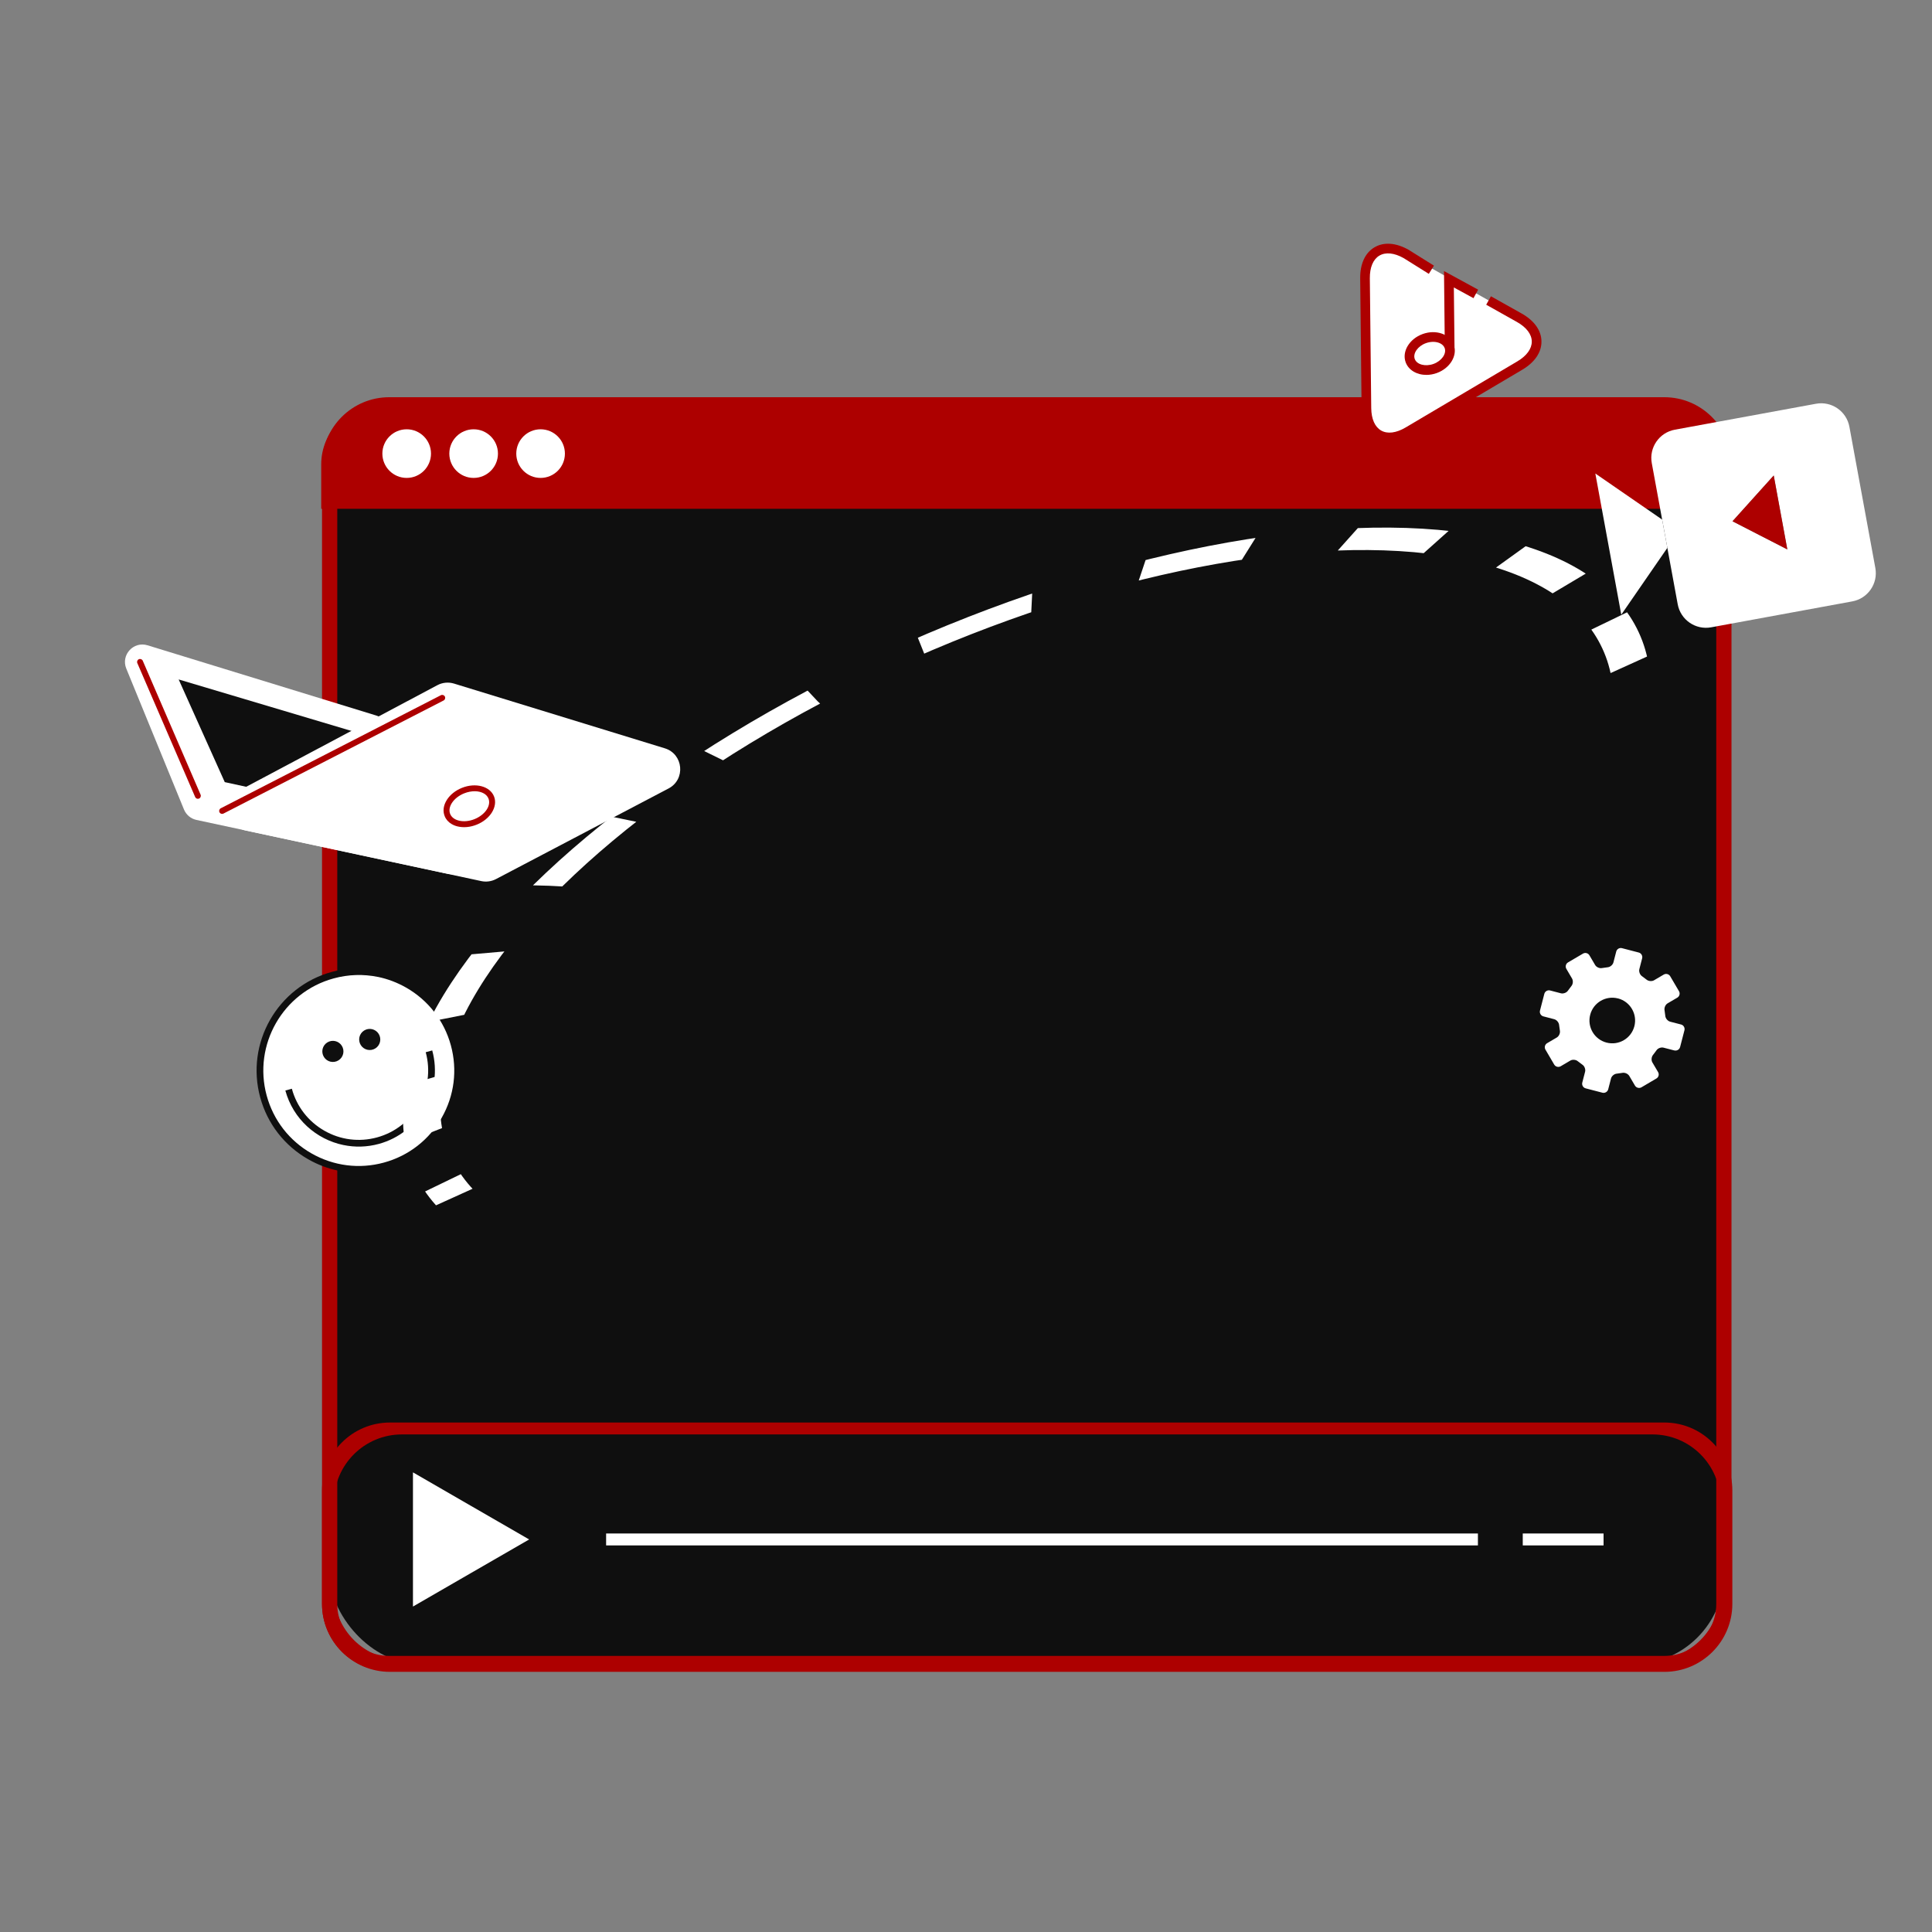 <svg xmlns="http://www.w3.org/2000/svg" viewBox="0 0 1000 1000" overflow="hidden" preserveAspectRatio="xMidYMid meet" id="eaf-fa37-0"><rect x="0" y="0" width="1000" height="1000" fill="#808080" stroke="none"/><!-- Created with Expressive Animator v1.3.1 | https://expressive.app/expressive-animator/ --><defs><clipPath id="eaf-fa37-1"><rect x="0" y="0" width="1000" height="1000"></rect></clipPath><clipPath id="eaf-fa37-2"><path d="m-246.052 179.163l89.219 -153.933l204.104 -34.377l77.185 67.702l-370.508 120.608z" transform="matrix(1.529 -0.27 0.212 1.203 1543.204 192.553)"></path></clipPath></defs><g clip-path="url('#eaf-fa37-1')" style="isolation: isolate;"><g><g transform="matrix(1.45 0 0 1.45 -1630.493 -14.805)"><g transform="translate(0 0)"><g><rect fill="#0f0f0f" width="497.91" height="449.63" rx="32.65" transform="translate(1242.04 154.68)"></rect><polygon points="1313.37,559.74 1292.63,571.71 1271.89,583.69 1271.89,559.74 1271.89,535.79 1292.63,547.77 1313.37,559.74" fill="#fff"></polygon><rect fill="#fff" width="311.2" height="4.26" transform="translate(1340.84 557.61)"></rect><rect fill="#fff" width="28.84" height="4.26" transform="translate(1668.05 557.61)"></rect><g><path fill="#ad0000" d="m1718.59 607l-454.9 0c-13.41 0 -24.27 -10.87 -24.27 -24.27l0 -40.46c0 -13.41 10.87 -24.27 24.27 -24.27l454.9 0c13.41 0 24.27 10.87 24.27 24.27l0 40.46c0 13.41 -10.87 24.27 -24.27 24.27zm-450.64 -4.26l446.39 0c13.41 0 24.27 -10.87 24.27 -24.27l0 -31.95c0 -13.41 -10.87 -24.27 -24.27 -24.27l-446.39 0c-13.41 0 -24.27 10.87 -24.27 24.27l0 31.95c0 13.41 10.87 24.27 24.27 24.27z"></path><g><path fill="#ad0000" d="m1718.58 606.75l-455.17 0c-13.23 0 -23.98 -10.76 -23.98 -23.98l0 -406.79c0 -13.22 10.76 -23.98 23.98 -23.98l455.17 0c13.23 0 23.98 10.76 23.98 23.98l0 406.79c0 13.22 -10.76 23.98 -23.98 23.98zm-455.17 -449.31c-10.22 0 -18.54 8.32 -18.54 18.54l0 406.79c0 10.22 8.32 18.54 18.54 18.54l455.17 0c10.22 0 18.54 -8.32 18.54 -18.54l0 -406.79c0 -10.22 -8.32 -18.54 -18.54 -18.54l-455.17 0z"></path><path fill="#ad0000" d="m1721.6 154.72l-461.2 0c-11.74 0 -21.26 9.52 -21.26 21.26l0 15.85l503.73 0l0 -15.85c0 -11.74 -9.52 -21.26 -21.26 -21.26l-0.01 0z"></path></g><g><path fill="#fff" d="m1278.33 172.13c0 4.8 -3.89 8.68 -8.68 8.68c-4.79 0 -8.68 -3.89 -8.68 -8.68c0 -4.79 3.89 -8.68 8.68 -8.68c4.79 0 8.68 3.89 8.68 8.68z"></path><path fill="#fff" d="m1302.23 172.13c0 4.8 -3.89 8.68 -8.68 8.68c-4.79 0 -8.68 -3.89 -8.68 -8.68c0 -4.79 3.89 -8.68 8.68 -8.68c4.79 0 8.68 3.89 8.68 8.68z"></path><path fill="#fff" d="m1326.13 172.13c0 4.8 -3.89 8.68 -8.68 8.68c-4.79 0 -8.68 -3.89 -8.68 -8.68c0 -4.79 3.89 -8.68 8.68 -8.68c4.79 0 8.68 3.89 8.68 8.68z"></path></g></g></g><g transform="matrix(0.951 0.309 -0.309 0.951 323.91 -436.37)"><path fill="#fff" d="m1450.32 117.61c9.21 1.85 11.66 9.14 5.45 16.19l-30.63 34.76c-6.21 7.05 -13.75 5.53 -16.75 -3.37l-14.79 -43.91c-3 -8.9 2.08 -14.67 11.29 -12.82l45.42 9.14l0.01 0.01z"></path><path fill="#ad0000" d="m1420.1 174.21c-1.62 0.55 -3.27 0.67 -4.88 0.34c-3.8 -0.77 -6.81 -3.89 -8.47 -8.81l-14.79 -43.91c-1.66 -4.92 -1.16 -9.23 1.41 -12.14c2.56 -2.91 6.78 -3.95 11.86 -2.93l10.36 2.59l-0.84 3.35l-10.29 -2.57c-3.75 -0.75 -6.8 -0.11 -8.51 1.84c-1.71 1.95 -1.97 5.05 -0.73 8.75l14.79 43.91c1.25 3.7 3.33 6.01 5.87 6.53c2.54 0.51 5.36 -0.82 7.94 -3.74l30.63 -34.76c2.58 -2.93 3.54 -5.89 2.72 -8.35c-0.82 -2.46 -3.39 -4.23 -7.21 -5l-12.32 -2.46l0.67 -3.39l12.33 2.46c5.09 1.02 8.57 3.61 9.81 7.29c1.24 3.68 0.03 7.84 -3.4 11.74l-30.63 34.76c-1.97 2.24 -4.13 3.76 -6.33 4.5l0.01 0z"></path><path fill="#ad0000" d="m1425.18 147.24c-3.26 1.1 -6.67 0.43 -8.54 -1.97c-2.51 -3.22 -1.32 -8.36 2.66 -11.46c3.97 -3.1 9.25 -3 11.76 0.22l0 0c2.51 3.22 1.32 8.36 -2.65 11.46c-1.01 0.79 -2.11 1.37 -3.23 1.75zm-1.53 -11.91c-0.76 0.26 -1.52 0.66 -2.23 1.21c-2.43 1.89 -3.37 4.92 -2.06 6.61c1.32 1.69 4.48 1.51 6.91 -0.38c2.43 -1.89 3.37 -4.92 2.06 -6.61c-0.94 -1.2 -2.81 -1.46 -4.69 -0.83l0.01 0z"></path><polygon points="1431.57,134.78 1428.29,135.89 1419.6,110.08 1433.24,112.63 1432.6,116.03 1424.75,114.56 1431.57,134.78" fill="#ad0000"></polygon><animateTransform attributeName="transform" type="translate" from="0 0" to="0 0" calcMode="discrete" dur="5000ms" repeatCount="indefinite"></animateTransform><animateMotion keyTimes="0;0.31;0.6;1" calcMode="spline" keySplines="0.42 0 1 1;0 0 1 1;0 0 0.58 1" dur="5000ms" repeatCount="indefinite" attributeName="transform" keyPoints="0;0.324;0.644;1" path="m1636.646 137.953q24.179 -2.543 33.125 19.487q-11.918 20.174 -34.866 15.835q-25.532 -18.293 1.74 -35.322" additive="sum"></animateMotion><animateTransform keyTimes="0;0.31;0.6;1" calcMode="linear" dur="5000ms" repeatCount="indefinite" attributeName="transform" values="18;41;5;18" type="rotate" additive="sum"></animateTransform><animateTransform attributeName="transform" type="translate" from="-1425.961 -140.555" to="-1425.961 -140.555" calcMode="discrete" dur="5000ms" repeatCount="indefinite" additive="sum"></animateTransform></g></g><g transform="translate(0 0)"><g transform="matrix(0.927 -0.375 0.375 0.927 57.077 506.071)"><g><path fill="#fff" d="m1128 233.12l-0.23 -54.36c-0.02 -5.25 6.07 -8.17 10.15 -4.86l66.3 53.87c1.14 0.93 1.91 2.22 2.19 3.66l9.93 52c1.04 5.44 -5.02 9.43 -9.61 6.32l-76 -51.51c-1.7 -1.15 -2.72 -3.07 -2.73 -5.13l-0 0.01z"></path><path fill="#ad0000" d="m1133.59 231.1c-0.13 -0.17 -0.21 -0.39 -0.22 -0.62l-1.21 -52.05c-0.01 -0.58 0.45 -1.07 1.03 -1.08c0.58 -0.01 1.07 0.45 1.08 1.03l1.21 52.05c0.01 0.58 -0.45 1.07 -1.03 1.08c-0.35 0 -0.67 -0.16 -0.86 -0.41z"></path><polygon points="1143.65,189.37 1196.24,231.38 1201.2,267.78 1145.16,229.52 1143.65,189.37" fill="#0f0f0f"></polygon></g><g><path fill="#fff" d="m1149.22 234.19l79.28 -8.29c2.06 -0.22 4.11 0.4 5.72 1.7l61.09 49.64c5.39 4.38 2.78 13.1 -4.14 13.79l-69.23 6.88c-1.81 0.18 -3.63 -0.28 -5.14 -1.3l-71.15 -48.23c-6.01 -4.07 -3.66 -13.43 3.56 -14.18l0.01 -0.01z"></path><path fill="#ad0000" d="m1139.59 239.34c-0.12 -0.15 -0.19 -0.34 -0.21 -0.55c-0.05 -0.58 0.38 -1.1 0.96 -1.15l87.97 -7.95c0.58 -0.05 1.09 0.38 1.15 0.96c0.05 0.58 -0.38 1.1 -0.96 1.15l-87.97 7.95c-0.37 0.03 -0.72 -0.13 -0.93 -0.41l-0.01 0z"></path><path fill="#ad0000" d="m1214.62 273.76c-0.82 -1.06 -1.25 -2.27 -1.24 -3.54c0 -1.96 1.04 -3.77 2.92 -5.11c1.77 -1.26 4.11 -1.95 6.58 -1.94c5.23 0.01 9.48 3.2 9.47 7.1c0 3.9 -4.27 7.07 -9.5 7.05c-2.47 0 -4.8 -0.71 -6.57 -1.97c-0.66 -0.47 -1.21 -1 -1.65 -1.58l-0.01 -0.01zm14.79 -5.78c-1.22 -1.59 -3.69 -2.69 -6.54 -2.7c-2.03 0 -3.93 0.55 -5.35 1.55c-1.31 0.93 -2.03 2.13 -2.03 3.39c0 1.26 0.71 2.46 2.02 3.4c1.41 1.01 3.31 1.57 5.34 1.58c4.06 0 7.37 -2.21 7.38 -4.94c0 -0.82 -0.29 -1.6 -0.82 -2.28l0 0z"></path></g><animateTransform attributeName="transform" type="translate" from="0 0" to="0 0" calcMode="discrete" dur="5000ms" repeatCount="indefinite"></animateTransform><animateMotion keyTimes="0;0.34;0.657;1" calcMode="spline" keySplines="0.42 0 1 1;0 0 1 1;0 0 0.58 1" dur="5000ms" repeatCount="indefinite" attributeName="transform" keyPoints="0;0.347;0.717;1" path="m1269.85 269.774q-40.849 1.404 -56.868 -34.552q29.114 -38.744 65.618 -14.935q21.621 24.974 -8.75 49.487" additive="sum"></animateMotion><animateTransform keyTimes="0;0.34;0.657;1" calcMode="linear" dur="5000ms" repeatCount="indefinite" attributeName="transform" values="-22;0;-35;-22" type="rotate" additive="sum"></animateTransform><animateTransform attributeName="transform" type="translate" from="-1212.982 -235.222" to="-1212.982 -235.222" calcMode="discrete" dur="5000ms" repeatCount="indefinite" additive="sum"></animateTransform></g><path fill="#fff" d="m1722.18 385.19l-3.87 -1c-0.91 -0.23 -2.06 0.2 -2.56 0.99l-1.17 1.56c-0.6 0.7 -0.73 1.92 -0.26 2.72l2.03 3.44c0.47 0.8 0.2 1.84 -0.6 2.3l-5.33 3.14c-0.79 0.46 -1.84 0.19 -2.31 -0.6l-2.03 -3.45c-0.48 -0.8 -1.59 -1.29 -2.5 -1.1l-1.93 0.27c-0.92 0.06 -1.87 0.84 -2.1 1.74l-1 3.86c-0.23 0.89 -1.17 1.44 -2.06 1.21l-5.99 -1.56c-0.89 -0.23 -1.43 -1.16 -1.2 -2.06l1 -3.86c0.23 -0.9 -0.21 -2.05 -1 -2.55l-1.56 -1.18c-0.7 -0.61 -1.92 -0.73 -2.71 -0.26l-3.45 2.03c-0.8 0.46 -1.83 0.19 -2.3 -0.6l-3.13 -5.34c-0.47 -0.79 -0.2 -1.83 0.6 -2.3l3.44 -2.02c0.8 -0.47 1.3 -1.59 1.11 -2.5l-0.27 -1.93c-0.06 -0.93 -0.85 -1.87 -1.75 -2.11l-3.87 -1.01c-0.89 -0.23 -1.44 -1.16 -1.21 -2.06l1.55 -5.98c0.23 -0.9 1.16 -1.44 2.05 -1.21l3.87 1.01c0.9 0.23 2.05 -0.21 2.55 -0.99l1.17 -1.56c0.61 -0.7 0.72 -1.92 0.25 -2.73l-2.02 -3.44c-0.47 -0.79 -0.2 -1.84 0.6 -2.31l5.33 -3.13c0.8 -0.47 1.83 -0.2 2.3 0.6l2.03 3.45c0.46 0.8 1.59 1.29 2.49 1.1l1.94 -0.27c0.93 -0.06 1.88 -0.85 2.11 -1.75l1 -3.87c0.23 -0.9 1.15 -1.44 2.05 -1.21l5.99 1.56c0.89 0.23 1.44 1.16 1.21 2.06l-1 3.87c-0.23 0.9 0.21 2.05 0.99 2.55l1.55 1.17c0.71 0.61 1.92 0.72 2.72 0.25l3.45 -2.03c0.8 -0.47 1.84 -0.2 2.31 0.6l3.13 5.33c0.47 0.8 0.2 1.84 -0.6 2.31l-3.45 2.02c-0.8 0.47 -1.29 1.61 -1.1 2.51l0.26 1.94c0.06 0.92 0.85 1.87 1.76 2.11l3.87 1c0.9 0.23 1.44 1.16 1.21 2.06l-1.55 5.98c-0.23 0.9 -1.16 1.44 -2.05 1.21l0.01 0.02zm-20.13 -18.57c-4.36 -1.13 -8.8 1.48 -9.93 5.83c-1.13 4.36 1.48 8.8 5.84 9.93c4.35 1.13 8.8 -1.48 9.93 -5.84c1.13 -4.35 -1.49 -8.8 -5.83 -9.93l-0.01 0.01z" transform="translate(0 0)"><animateTransform attributeName="transform" type="translate" from="0 0" to="0 0" calcMode="discrete" dur="5000ms" repeatCount="indefinite"></animateTransform><animateMotion keyTimes="0;0.287;0.46;0.723;1" calcMode="linear" dur="5000ms" repeatCount="indefinite" attributeName="transform" keyPoints="0;0.295;0.45;0.719;1" path="m1699.985 374.47q35.873 3.68 59.987 -11.313q11.888 -14.877 5.465 -30.657q-17.345 -18.041 -53.092 -10.941q-24.319 13.724 -12.361 52.911" additive="sum"></animateMotion><animateTransform keyTimes="0;1" calcMode="linear" dur="5000ms" repeatCount="indefinite" attributeName="transform" values="0;360" type="rotate" additive="sum"></animateTransform><animateTransform attributeName="transform" type="translate" from="-1699.985 -374.47" to="-1699.985 -374.47" calcMode="discrete" dur="5000ms" repeatCount="indefinite" additive="sum"></animateTransform></path><g transform="matrix(0.99 0.139 -0.139 0.99 44.302 -247.33)"><polygon points="1719.35,206.09 1693.43,193.11 1709.61,241.74 1722.59,215.82 1719.35,206.09" fill="#fff"></polygon><path fill="#fff" d="m1742.01 241.75l48.63 -16.18c5.37 -1.79 8.28 -7.59 6.49 -12.96l-16.18 -48.63c-1.79 -5.37 -7.59 -8.28 -12.96 -6.49l-48.63 16.18c-5.37 1.79 -8.27 7.59 -6.49 12.96l16.18 48.63c1.79 5.37 7.59 8.27 12.96 6.49zm8.44 -47.68l6.16 -9.12l4.24 12.73l4.24 12.73l-10.39 -3.61l-10.39 -3.62l6.15 -9.12l-0.01 0.01z"></path><polygon points="1750.45,194.07 1756.61,184.95 1760.84,197.68 1765.08,210.42 1754.69,206.81 1744.3,203.19 1750.45,194.07" fill="#ad0000"></polygon><animateTransform attributeName="transform" type="translate" from="1790.64 193.11" to="1790.64 193.11" calcMode="discrete" dur="5000ms" repeatCount="indefinite"></animateTransform><animateTransform keyTimes="0;0.49;1" calcMode="spline" keySplines="0.42 0 0.58 1;0.42 0 0.58 1" dur="5000ms" repeatCount="indefinite" attributeName="transform" values="8;-18;8" type="rotate" additive="sum"></animateTransform><animateTransform attributeName="transform" type="translate" from="-1790.64 -193.11" to="-1790.64 -193.11" calcMode="discrete" dur="5000ms" repeatCount="indefinite" additive="sum"></animateTransform></g><g transform="matrix(0 0 0 0 1179.076 484.474)"><path fill="#fff" d="m1186.54 497.47c0 0 4.18 -26.67 -3.66 -28.27c-9.76 -2 -11.81 14.28 -6.53 18.63c5.28 4.35 -3.07 -12.63 -10.64 -7.44c-5.91 4.06 -4.37 15.2 20.83 17.08l0 0z"></path><g><rect fill="#fff" width="3.09" height="9.84" transform="matrix(0.949 -0.316 0.316 0.949 1166.202 450.98)"></rect><rect fill="#fff" width="3.09" height="9.84" transform="matrix(0.949 -0.316 0.316 0.949 1166.202 450.98)"></rect><rect fill="#fff" width="3.09" height="9.84" transform="matrix(0.2 -0.98 0.98 0.2 1143.64 478.88)"></rect><rect fill="#fff" width="9.84" height="3.09" transform="matrix(0.664 -0.748 0.748 0.664 1154.098 510.387)"></rect><rect fill="#fff" width="3.09" height="9.84" transform="matrix(0.949 -0.317 0.317 0.949 1185.758 509.611)"></rect><rect fill="#fff" width="3.09" height="9.84" transform="matrix(0.2 -0.98 0.98 0.2 1204.253 491.291)"></rect><rect fill="#fff" width="9.84" height="3.09" transform="matrix(0.663 -0.748 0.748 0.663 1195.098 464.003)"></rect></g><animateTransform attributeName="transform" type="translate" from="1179.076 484.474" to="1179.076 484.474" calcMode="discrete" dur="5000ms" repeatCount="indefinite"></animateTransform><animateTransform keyTimes="0;0.39;1" calcMode="linear" dur="5000ms" repeatCount="indefinite" attributeName="transform" values="0;71;71" type="rotate" additive="sum"></animateTransform><animateTransform keyTimes="0;0.003;0.243;0.39;1" calcMode="spline" keySplines="0 0 1 1;0 0 0.58 1;0.42 0 1 1;0 0 1 1" dur="5000ms" repeatCount="indefinite" attributeName="transform" values="0 0;0 0;1 1;0 0;0 0" type="scale" additive="sum"></animateTransform><animateTransform attributeName="transform" type="translate" from="-1179.076 -484.474" to="-1179.076 -484.474" calcMode="discrete" dur="5000ms" repeatCount="indefinite" additive="sum"></animateTransform><animate keyTimes="0;0.243;0.39;1" calcMode="linear" dur="5000ms" repeatCount="indefinite" attributeName="opacity" values="1;1;0;0"></animate></g><g transform="matrix(0 0 0 0 1252.043 447.109)" visibility="hidden"><path fill="#fff" d="m1186.54 497.47c0 0 4.18 -26.67 -3.66 -28.27c-9.76 -2 -11.81 14.28 -6.53 18.63c5.28 4.35 -3.07 -12.63 -10.64 -7.44c-5.91 4.06 -4.37 15.2 20.83 17.08l0 0z"></path><g><rect fill="#fff" width="3.09" height="9.84" transform="matrix(0.949 -0.316 0.316 0.949 1166.202 450.98)"></rect><rect fill="#fff" width="3.09" height="9.84" transform="matrix(0.949 -0.316 0.316 0.949 1166.202 450.98)"></rect><rect fill="#fff" width="3.09" height="9.84" transform="matrix(0.2 -0.98 0.98 0.2 1143.64 478.88)"></rect><rect fill="#fff" width="9.84" height="3.09" transform="matrix(0.664 -0.748 0.748 0.664 1154.098 510.387)"></rect><rect fill="#fff" width="3.09" height="9.84" transform="matrix(0.949 -0.317 0.317 0.949 1185.758 509.611)"></rect><rect fill="#fff" width="3.09" height="9.84" transform="matrix(0.2 -0.98 0.98 0.2 1204.253 491.291)"></rect><rect fill="#fff" width="9.84" height="3.09" transform="matrix(0.663 -0.748 0.748 0.663 1195.098 464.003)"></rect></g><animateTransform attributeName="transform" type="translate" from="1252.043 447.109" to="1252.043 447.109" calcMode="discrete" dur="5000ms" repeatCount="indefinite"></animateTransform><animateTransform keyTimes="0;0.497;0.887;1" calcMode="linear" dur="5000ms" repeatCount="indefinite" attributeName="transform" values="0;0;71;71" type="rotate" additive="sum"></animateTransform><animateTransform keyTimes="0;0.5;0.74;0.887;1" calcMode="spline" keySplines="0 0 1 1;0 0 0.58 1;0.42 0 1 1;0 0 1 1" dur="5000ms" repeatCount="indefinite" attributeName="transform" values="0 0;0 0;1 1;0 0;0 0" type="scale" additive="sum"></animateTransform><animateTransform attributeName="transform" type="translate" from="-1179.076 -484.474" to="-1179.076 -484.474" calcMode="discrete" dur="5000ms" repeatCount="indefinite" additive="sum"></animateTransform><animate keyTimes="0;0.74;0.887;1" calcMode="linear" dur="5000ms" repeatCount="indefinite" attributeName="opacity" values="1;1;0;0"></animate><animate keyTimes="0;0.497;0.497;1" calcMode="linear" dur="5000ms" repeatCount="indefinite" attributeName="visibility" values="hidden;hidden;visible;visible"></animate></g><g transform="matrix(0.848 -0.53 0.53 0.848 -17.652 723.359)"><g><ellipse fill="#fff" rx="35.28" ry="35.28" transform="matrix(0.055 -0.999 0.999 0.055 1252.501 392.46)"></ellipse><path fill="#0f0f0f" d="m1227.42 418.95c-2.77 -2.63 -5.12 -5.72 -6.98 -9.18c-4.61 -8.58 -5.61 -18.45 -2.8 -27.78c5.79 -19.26 26.18 -30.22 45.44 -24.43c9.33 2.81 17.01 9.08 21.63 17.66c4.61 8.58 5.61 18.45 2.8 27.78c-2.81 9.33 -9.08 17.01 -17.66 21.63c-8.58 4.61 -18.45 5.61 -27.78 2.8c-5.57 -1.68 -10.55 -4.59 -14.64 -8.48l-0.01 0zm48.63 -51.16c-3.82 -3.64 -8.47 -6.36 -13.67 -7.92c-17.99 -5.41 -37.03 4.82 -42.44 22.81c-2.62 8.72 -1.69 17.93 2.62 25.95c4.31 8.02 11.48 13.88 20.2 16.5c8.71 2.62 17.93 1.69 25.94 -2.62c8.02 -4.31 13.87 -11.48 16.5 -20.2l0 0c2.62 -8.71 1.69 -17.93 -2.62 -25.95c-1.74 -3.23 -3.94 -6.11 -6.52 -8.58l-0.01 0.01z"></path></g><path fill="#0f0f0f" d="m1233.86 412.2c-7.19 -6.84 -10.36 -17.4 -7.31 -27.53l2.31 0.69c-1.91 6.33 -1.23 13.03 1.9 18.86c3.13 5.83 8.34 10.08 14.68 11.99c13.08 3.93 26.91 -3.5 30.85 -16.58l2.31 0.69c-4.32 14.35 -19.5 22.51 -33.85 18.2c-4.21 -1.27 -7.9 -3.47 -10.88 -6.32l-0.01 0z"></path><ellipse fill="#0f0f0f" rx="3.77" ry="3.77" transform="translate(1248.34 381.82)"></ellipse><ellipse fill="#0f0f0f" rx="3.77" ry="3.77" transform="translate(1261.75 385.18)"></ellipse><animateTransform attributeName="transform" type="translate" from="0 0" to="0 0" calcMode="discrete" dur="5000ms" repeatCount="indefinite"></animateTransform><animateMotion keyTimes="0;0.29;0.583;0.81;1" calcMode="spline" keySplines="0.42 0 1 1;0 0 1 1;0 0 1 1;0 0 0.58 1" dur="5000ms" repeatCount="indefinite" attributeName="transform" keyPoints="0;0.244;0.571;0.834;1" path="m1252.501 392.46q7.316 23.54 29.395 31.093q30.232 -17.537 28.756 -48.46q-16.101 -21.541 -42.415 -8.596l-15.736 25.963" additive="sum"></animateMotion><animateTransform keyTimes="0;0.29;0.583;0.81;1" calcMode="linear" dur="5000ms" repeatCount="indefinite" attributeName="transform" values="-32;-47;0.3;-14.8;-32" type="rotate" additive="sum"></animateTransform><animateTransform attributeName="transform" type="translate" from="-1252.501 -392.46" to="-1252.501 -392.46" calcMode="discrete" dur="5000ms" repeatCount="indefinite" additive="sum"></animateTransform></g></g><g clip-path="url('#eaf-fa37-2')"><ellipse fill="none" stroke="#fff" stroke-width="12" stroke-dasharray="36" stroke-dashoffset="36" paint-order="stroke" rx="196.046" ry="194.613" transform="matrix(1.054 -0.205 -0.324 0.635 1490.995 332.5)"><animate keyTimes="0;1" calcMode="linear" dur="5000ms" repeatCount="indefinite" attributeName="stroke-dashoffset" values="36;179"></animate></ellipse></g></g></g></g></svg>
